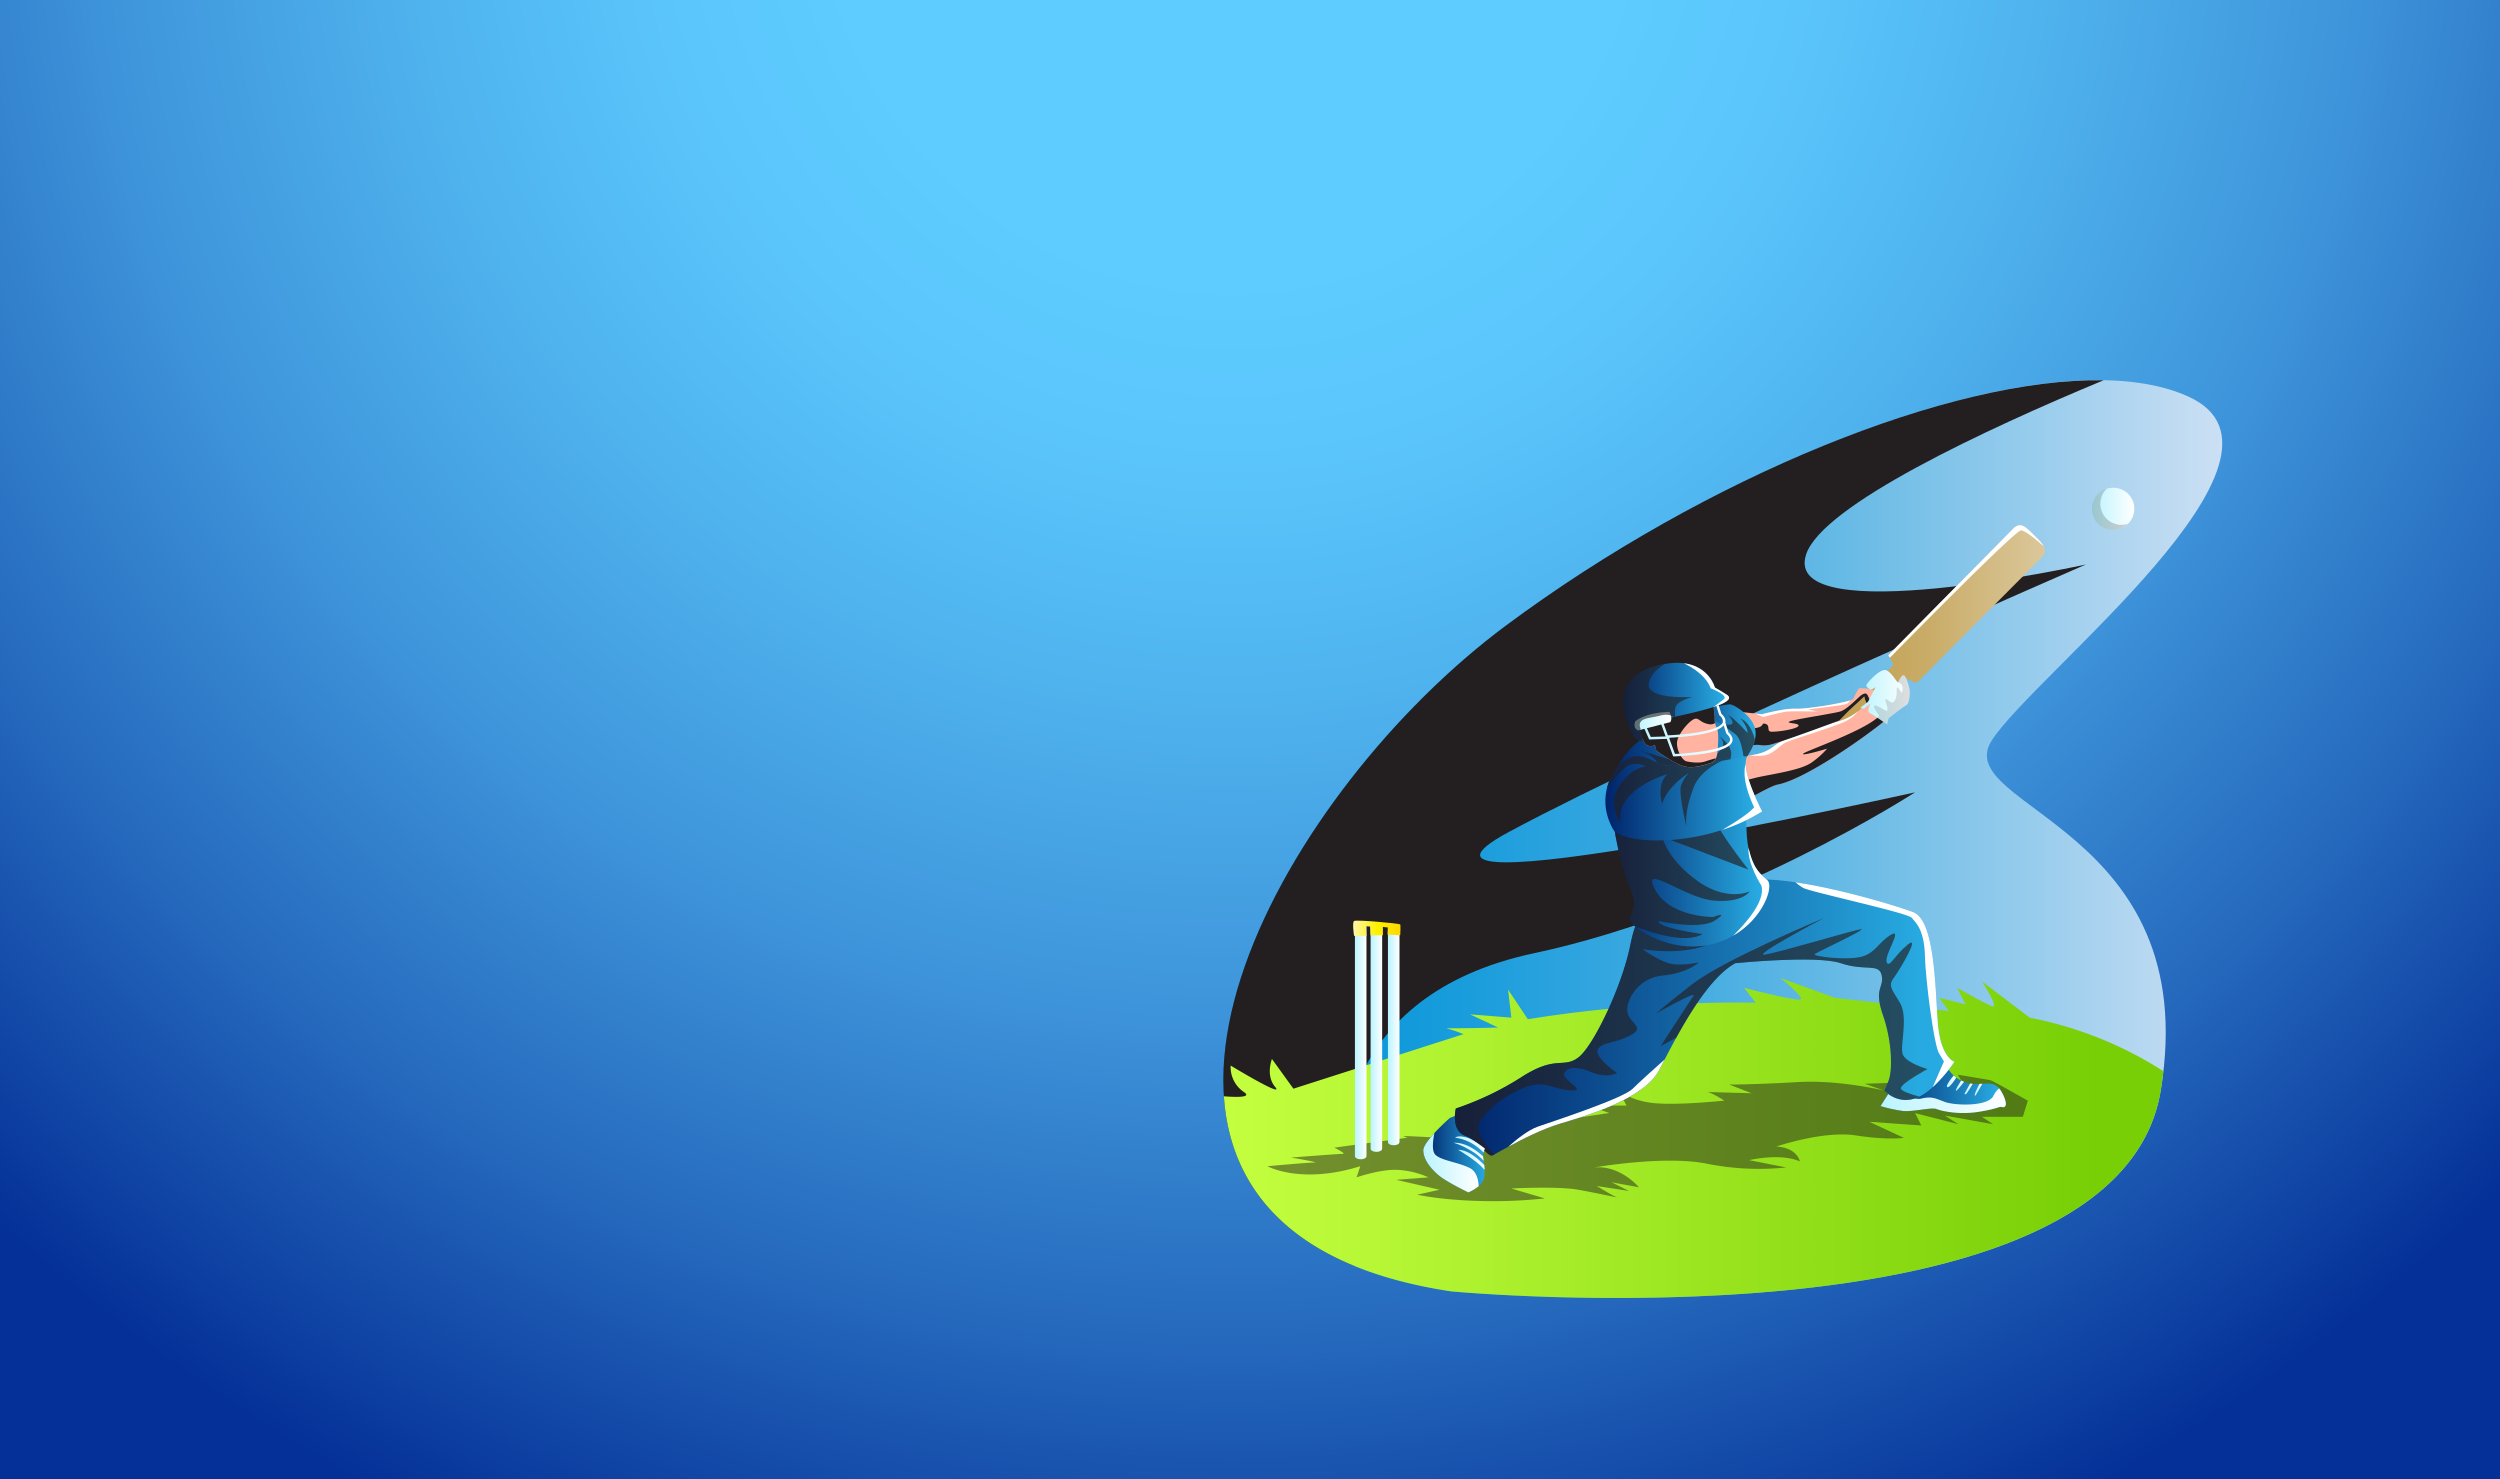 <svg xmlns="http://www.w3.org/2000/svg" xmlns:xlink="http://www.w3.org/1999/xlink" viewBox="0 0 1920 1136"><rect x="0" y="0" width="1920" height="1136" fill="#808080" stroke="none"/><defs><style>.cls-1{isolation:isolate;}.cls-2,.cls-3,.cls-4,.cls-5{mix-blend-mode:multiply;}.cls-2{fill:url(#radial-gradient);}.cls-3{fill:url(#radial-gradient-2);}.cls-4{fill:url(#radial-gradient-3);}.cls-5{fill:url(#radial-gradient-4);}.cls-6{fill:url(#linear-gradient);}.cls-21,.cls-24,.cls-31,.cls-42,.cls-7,.cls-9{fill:#231f20;}.cls-21,.cls-23,.cls-31,.cls-7,.cls-9{mix-blend-mode:overlay;}.cls-8{fill:url(#linear-gradient-2);}.cls-9{opacity:0.49;}.cls-10{fill:url(#linear-gradient-3);}.cls-11{fill:url(#linear-gradient-4);}.cls-12{fill:url(#linear-gradient-5);}.cls-13{fill:#ffb3a0;}.cls-14{fill:url(#linear-gradient-6);}.cls-15{fill:url(#linear-gradient-7);}.cls-16{fill:url(#linear-gradient-8);}.cls-17{fill:url(#linear-gradient-9);}.cls-18{fill:url(#linear-gradient-10);}.cls-19{fill:#fff;}.cls-20{fill:url(#linear-gradient-11);}.cls-21,.cls-23{opacity:0.66;}.cls-22{fill:url(#linear-gradient-12);}.cls-25{fill:url(#linear-gradient-13);}.cls-26{fill:url(#linear-gradient-14);}.cls-27{fill:url(#linear-gradient-15);}.cls-28{fill:url(#linear-gradient-16);}.cls-29{fill:url(#linear-gradient-17);}.cls-30{fill:url(#linear-gradient-18);}.cls-31{opacity:0.62;}.cls-32{mix-blend-mode:darken;opacity:0.15;}.cls-33{fill:url(#linear-gradient-19);}.cls-34{fill:url(#linear-gradient-20);}.cls-35{fill:url(#linear-gradient-21);}.cls-36{fill:url(#linear-gradient-22);}.cls-37{fill:url(#linear-gradient-23);}.cls-38{fill:url(#linear-gradient-24);}.cls-39{fill:url(#linear-gradient-25);}.cls-40{fill:url(#Yellow);}.cls-41{fill:url(#linear-gradient-26);}.cls-42{opacity:0.21;}</style><radialGradient id="radial-gradient" cx="945.94" cy="-93.54" r="1400.78" gradientTransform="translate(0 1.87)" gradientUnits="userSpaceOnUse"><stop offset="0.22" stop-color="#5eccff"/><stop offset="0.32" stop-color="#5ac5fb"/><stop offset="0.45" stop-color="#4fb3ee"/><stop offset="0.62" stop-color="#3e94da"/><stop offset="0.8" stop-color="#2569bd"/><stop offset="0.99" stop-color="#063399"/><stop offset="1" stop-color="#043097"/></radialGradient><radialGradient id="radial-gradient-2" cx="1620.74" cy="329.44" r="648.73" gradientTransform="matrix(1, 0, 0, 1, 0, 0)" xlink:href="#radial-gradient"/><radialGradient id="radial-gradient-3" cx="692.72" cy="-91.38" r="1266.66" gradientTransform="matrix(1, 0, 0, 1, 0, 0)" xlink:href="#radial-gradient"/><radialGradient id="radial-gradient-4" cx="1500.54" cy="862.91" r="78.2" gradientTransform="matrix(1, 0, 0, 1, 0, 0)" xlink:href="#radial-gradient"/><linearGradient id="linear-gradient" x1="939.51" y1="644.42" x2="1706.69" y2="644.42" gradientUnits="userSpaceOnUse"><stop offset="0" stop-color="#0093d8"/><stop offset="0.1" stop-color="#0796d9"/><stop offset="0.25" stop-color="#1b9ddc"/><stop offset="0.43" stop-color="#3ca9e0"/><stop offset="0.63" stop-color="#69bbe6"/><stop offset="0.85" stop-color="#a2d0ee"/><stop offset="1" stop-color="#cce0f4"/></linearGradient><linearGradient id="linear-gradient-2" x1="939.94" y1="874" x2="1661.5" y2="874" gradientUnits="userSpaceOnUse"><stop offset="0" stop-color="#c4ff3f"/><stop offset="0.93" stop-color="#78cf06"/></linearGradient><linearGradient id="linear-gradient-3" x1="1444.24" y1="836.15" x2="1540.48" y2="836.15" gradientUnits="userSpaceOnUse"><stop offset="0" stop-color="#00226a"/><stop offset="0.93" stop-color="#27aae1"/></linearGradient><linearGradient id="linear-gradient-4" x1="1093.06" y1="885.59" x2="1144.3" y2="885.59" xlink:href="#linear-gradient-3"/><linearGradient id="linear-gradient-5" x1="1392.58" y1="492.21" x2="1570.56" y2="492.21" gradientUnits="userSpaceOnUse"><stop offset="0" stop-color="#be9c48"/><stop offset="0.5" stop-color="#c9ac68"/><stop offset="1" stop-color="#dbc79a"/></linearGradient><linearGradient id="linear-gradient-6" x1="1502.05" y1="833.78" x2="1508.41" y2="833.78" gradientUnits="userSpaceOnUse"><stop offset="0" stop-color="#baf4ff"/><stop offset="1" stop-color="#fff"/></linearGradient><linearGradient id="linear-gradient-7" x1="1495.24" y1="830.47" x2="1502.42" y2="830.47" xlink:href="#linear-gradient-6"/><linearGradient id="linear-gradient-8" x1="1508.8" y1="836.3" x2="1515.05" y2="836.3" xlink:href="#linear-gradient-6"/><linearGradient id="linear-gradient-9" x1="1444.24" y1="845.32" x2="1540.48" y2="845.32" xlink:href="#linear-gradient-6"/><linearGradient id="linear-gradient-10" x1="1516.56" y1="836.88" x2="1522.43" y2="836.88" xlink:href="#linear-gradient-6"/><linearGradient id="linear-gradient-11" x1="1117.34" y1="781.43" x2="1500.97" y2="781.43" xlink:href="#linear-gradient-3"/><linearGradient id="linear-gradient-12" x1="1291.2" y1="561.2" x2="1348.34" y2="561.2" xlink:href="#linear-gradient-3"/><linearGradient id="linear-gradient-13" x1="1237.25" y1="639.13" x2="1358.83" y2="639.13" xlink:href="#linear-gradient-3"/><linearGradient id="linear-gradient-14" x1="1232.9" y1="613.05" x2="1353.36" y2="613.05" xlink:href="#linear-gradient-3"/><linearGradient id="linear-gradient-15" x1="1428.72" y1="535.42" x2="1466.64" y2="535.42" xlink:href="#linear-gradient-6"/><linearGradient id="linear-gradient-16" x1="1260.52" y1="559.56" x2="1330.61" y2="559.56" xlink:href="#linear-gradient-6"/><linearGradient id="linear-gradient-17" x1="1246.96" y1="539.05" x2="1327.91" y2="539.05" xlink:href="#linear-gradient-3"/><linearGradient id="linear-gradient-18" x1="1255.32" y1="553.82" x2="1283.58" y2="553.82" xlink:href="#linear-gradient-6"/><linearGradient id="linear-gradient-19" x1="1116.34" y1="884.54" x2="1139.45" y2="884.54" xlink:href="#linear-gradient-6"/><linearGradient id="linear-gradient-20" x1="1119.83" y1="890.73" x2="1140.18" y2="890.73" xlink:href="#linear-gradient-6"/><linearGradient id="linear-gradient-21" x1="1093.06" y1="892.96" x2="1135.59" y2="892.96" xlink:href="#linear-gradient-6"/><linearGradient id="linear-gradient-22" x1="1117.61" y1="878.94" x2="1140.44" y2="878.94" xlink:href="#linear-gradient-6"/><linearGradient id="linear-gradient-23" x1="1065.94" y1="795.23" x2="1074.81" y2="795.23" xlink:href="#linear-gradient-6"/><linearGradient id="linear-gradient-24" x1="1040.58" y1="799.98" x2="1049.45" y2="799.98" xlink:href="#linear-gradient-6"/><linearGradient id="linear-gradient-25" x1="1052.62" y1="797.44" x2="1061.5" y2="797.44" xlink:href="#linear-gradient-6"/><linearGradient id="Yellow" x1="1039.2" y1="712.91" x2="1075.58" y2="712.91" gradientUnits="userSpaceOnUse"><stop offset="0" stop-color="#fff7a9"/><stop offset="0.5" stop-color="#fff100"/><stop offset="1" stop-color="gold"/></linearGradient><linearGradient id="linear-gradient-26" x1="1606.76" y1="390.72" x2="1639.1" y2="390.72" gradientTransform="translate(1748.64 -1273.84) rotate(80.78)" xlink:href="#linear-gradient-6"/></defs><g class="cls-1"><g id="BG"><rect class="cls-2" width="1920" height="1136"/><path class="cls-3" d="M1383.12,610.09C1368.63,626.9,1357.9,646.64,1347,666c-10.13,17.9-30.32,35.7-3.5,45,17.91,6.19,56.71-12,77.15-12.93,55-2.55,111.17,14,154.93,47.71,7.73,5.95,15.36,12.77,18.85,21.88,2.59,6.79,2.65,14.27,2.15,21.52a153.3,153.3,0,0,1-24.27,72.63C1673.63,866,1817.51,887.7,1892,964c9.3,9.53,18.7,18.8,28,28.06V382S1621,334,1383.12,610.09Z"/><path class="cls-4" d="M1284.82,1015.71l107.53-60.45c49.58-27.91-50.2-34.28-67.27-31C1139.5,959.59,908,926.75,771,785.85c-83.14-85.5-123.64-205.6-132.58-324.52-8.21-109.16,6.42-221.06,29.34-327.74C672.27,112.6,697.57,0,720.57,0H0V896.08C34.05,965.3,76.73,1026.47,124,1093c11.64,16.33,24.25,29.4,37.63,43h881.79s116.39-50,164.44-77Z"/><path class="cls-5" d="M1438,912a51.79,51.79,0,0,1-4.63,4.73c11.16-1.37,22.37-2.64,33.63-3.73,25-3,47-11,70-21a94.19,94.19,0,0,0,32.71-25.08C1531.39,870.15,1494.15,882,1458,896,1450,899,1443,905,1438,912Z"/><rect class="cls-2" width="1920" height="1136"/></g><g id="MAIN_OBJECT" data-name="MAIN OBJECT"><path class="cls-6" d="M1114.57,991.78s511.61,48.43,544.9-154.39-163-217.37-129.74-268.83,250.83-218.56,150.94-264-336,36.33-523.72,175.58S800,944.54,1114.57,991.78Z"/><path class="cls-7" d="M1031.38,886.21s-5.7-121.73,146.46-154.07S1470.76,608.5,1470.76,608.5s-435.57,97-311.94,30.44S1602,433.51,1602,433.51s-234,51.36-214.94-7.6c12.17-37.71,138.35-96.42,228.46-133.85-117.16-2-304.24,73.6-458.58,188.11-170.69,126.64-326.15,407-116.28,492.27Z"/><path class="cls-8" d="M1558.89,781.59l-36.77-27.89s14,21.55,7.61,19-26.63-14-26.63-14l6.34,12.68-20.29-5.07,7.61,10.14-87.5-10.14-41.84-15.22s19,15.22,15.21,16.49-43.11-8.88-43.11-8.88l8.88,11.41s-82.43-2.53-175,12.68L1158.19,760l2.53,21.55-31.7-2.53,21.56,10.14s-27.46.71-39.88.54a113.84,113.84,0,0,1,13.25,4.53L993.34,836.12,976.86,813.3s-5.07,12.68,2.53,21.55-34.23-16.48-34.23-16.48a23,23,0,0,0,10.14,20.29c6.18,4.12-4.38,4.14-15.36,3.3,4.94,73.24,54.52,131.78,174.63,149.82,0,0,511.61,48.43,544.9-154.39.83-5,1.48-9.92,2-14.73A294.19,294.19,0,0,0,1558.89,781.59Z"/><path class="cls-9" d="M1432.09,832.32l15.09,5.28s-34.43-8.45-66.77-6.55-52.3,1.9-52.3,1.9l17.12,6.66s-37.09-1-34.24-1,13.31,6.65,13.31,6.65-35.18,3.81-54.21,1.91-27.58-10.47-27.58-10.47l6.66,12.37h-29.48l16.17,5.7s-125.54,19-129.34,19-31.39-1.9-28.54-1l2.86,1-56.11,7.61s9.51,4.76,6.65,4.76-39.94,2.85-39.94,2.85,22.83,3.81,18.07,3.81-36.14,2.85-36.14,2.85,25.68,14.26,71.33,0l-2.85,8.56s19-6.66,32.33-5.71a66.48,66.48,0,0,1,22.83,5.71l-24.73,1.9,33.28,7.61-17.11,3.8s16.16,3.81,45.65,4.76a372.2,372.2,0,0,0,52.3-1.9l-25.68-7.61s35.19-1.91,51.36.95,32.34,6.66,29.48,5.7-15.21-8.56-15.21-8.56l24.72,3.81-13.31-6.66,20.92,3.81s-14.26-17.12-34.24-15.22c0,0,54.21-9.51,86.55-2.85a203.73,203.73,0,0,0,60.87,2.85L1343.32,891s23.78-5.7,39,.95c0,0-1.91-10.46-18.07-11.41,0,0,36.14-12.36,60.86-8.56s37.09,1.9,37.09,1.9l-26.63-12.36,40,2.85-4.76-9.51,33.29,8.56-10.46-6.65,37.09,6.65-8.56-5.7h31.38l3.81-12.37s-26.63-15.21-28.53-15.69-25.21-4.28-25.21-4.28l2.59,4.5Z"/><path class="cls-10" d="M1483.43,817.77l12.06,1.51s3,8.29,14.32,12.06,21.1-3.77,27.13,6.78,3,12.81.75,12.06-3.77,1.51-18.84,3.77-27.88-.76-31.65-2.26-18.09,2.26-25.63,1.5a109.3,109.3,0,0,1-17.33-3.76l12.06-18.84s-9-15.08,3.77-12.82A67.17,67.17,0,0,0,1483.43,817.77Z"/><path class="cls-11" d="M1144.3,875.8s-6,7.54-5.27,12.81,2.26,12.82,0,18.09-11.31,9-11.31,9-17.33-8.29-23.36-13.56-11.3-12.06-11.3-18.84,20.43-24.71,20.43-24.71a94.36,94.36,0,0,1,9-3.17C1125.46,854.7,1144.3,875.8,1144.3,875.8Z"/><path class="cls-12" d="M1546.1,406.05l-95.94,97.21a36,36,0,0,1,3.85,7.47l-59.75,60.45a5.8,5.8,0,0,0,8.25,8.16l59.16-59.86a47.08,47.08,0,0,0,10.36,5l96.2-96.58c5.43-5.49.38-10.53-5.11-16l-2.25-2.22C1555.38,404.31,1551.53,400.56,1546.1,406.05Z"/><path class="cls-13" d="M1329.77,546.21c1-.24,23.3,2.38,23.3,2.38s17.6-4.76,26.16-4.28,42.79-5.23,44-7.61,3.81-7.84,4.76-8.08,8.32.24,10.22,1-.24,10.22-.24,10.22-3.09,2.38-4.51,0a13.22,13.22,0,0,1-1.67-5L1419.65,546l-7.14,7.37s-47.55,17.84-54,18.79-6.42-.48-10.46,0-12.13,2.38-12.13,2.38Z"/><path class="cls-14" d="M1508.41,830.82c-.79-.31-1.54-.63-2.25-1-1.68,2.66-4.71,7.63-4,7.86S1506.58,833.22,1508.41,830.82Z"/><path class="cls-15" d="M1502.42,827.58a22.55,22.55,0,0,1-2-1.6c-2.66,3.29-6.18,8-5,8.87C1496.91,835.8,1500.63,830.39,1502.42,827.58Z"/><path class="cls-16" d="M1510.71,839.29c1-1.4,3-4.67,4.34-6.91-.65-.06-1.31-.14-2-.25l-4.28,7.79S1509.12,841.51,1510.71,839.29Z"/><path class="cls-17" d="M1535.33,835.87a15.62,15.62,0,0,0-4.33,5.64c-4.13,8.56-29.8,7.61-37.41,4.75s-10.15-4.43-18.07-2.53c-5.25,1.26-16.19-3.74-23-7.26l-8.29,13a109.3,109.3,0,0,0,17.33,3.76c7.54.76,21.86-3,25.63-1.5s16.58,4.52,31.65,2.26,16.58-4.52,18.84-3.77,5.28-1.51-.75-12.06A14.63,14.63,0,0,0,1535.33,835.87Z"/><path class="cls-18" d="M1517.36,841.19l5.07-8.87-2.19.12C1518.31,836.15,1515.05,842.81,1517.36,841.19Z"/><path class="cls-13" d="M1324.78,624.2s33-20.23,40.44-21.64c23.75-4.52,79.1-45.09,87.8-53.8l-16.61-11.86s-9.49,12.66-22.94,16.61-40.34,11.08-51.42,19.78-23.73,6.33-34.81,8.7S1324.78,624.2,1324.78,624.2Z"/><path class="cls-19" d="M1356,580c6.34-1.58,11.1-7.6,15.54-9.82s39.94-12.68,47.55-17.12a26.41,26.41,0,0,0,7.88-6.78,41.17,41.17,0,0,1-13.5,7.26c-13.45,4-40.34,11.08-51.42,19.78-5.87,4.62-12.2,6.11-18.49,6.85C1348,580.54,1353,580.73,1356,580Z"/><path class="cls-19" d="M1334.2,581a60.41,60.41,0,0,0-7,1c-8.29,1.78-5.54,24.58-3.64,35.9Z"/><path class="cls-19" d="M1354.26,550.73s14.27-4,18.78-4.28,22.83,0,22.83,0l-7.37-1.66s23.54-2.62,28.29-3.81a5.23,5.23,0,0,0,4-3.06c-8.17,2.69-34.22,6.8-41.53,6.39-8.56-.48-26.16,4.28-26.16,4.28L1348,548Z"/><path class="cls-19" d="M1332.39,547.16l1.85-.64a42.14,42.14,0,0,0-4.47-.31l1.09,5Z"/><path class="cls-7" d="M1444.37,548.59c-8.56,11.41-57.06,27.82-59.44,30.19s18.31-3.8,18.31-3.8a66.85,66.85,0,0,1-12.36,10.94c-7.14,4.75-22.35,7.37-37.09,10.22-7.88,1.53-21.18,5.36-31.87,8.6a169.82,169.82,0,0,0,2.86,19.46s33-20.23,40.44-21.64c23.75-4.52,79.1-45.09,87.8-53.8l-5.3-3.78A22,22,0,0,0,1444.37,548.59Z"/><path class="cls-20" d="M1268.92,702.6c-3.16,1-10.55-8.44-16.87,23.2s-28.48,78.05-40.09,86.49-16.87-2.11-43.24,14.77a228.74,228.74,0,0,1-50.63,24.26s-4.22,16.87,7.38,21.09,16.88,16.88,21.1,14.77,30.59-17.93,51.68-24.26,64.34-19,76-41.14,34.09-68.32,58.35-82c0,0,62.17-6.33,81.15,0s29.26-.24,31.37,9.26-6.33,9.49,1,30.58,7.38,43.25,4.22,50.63l-3.16,7.38s10.54,11.61,25.31,5.28S1501,815.45,1501,815.45s-10.55-3.16-12.66-29.53-2.11-79.11-19-85.43-93.88-29.54-126.58-24.26S1268.92,702.6,1268.92,702.6Z"/><path class="cls-21" d="M1136,863.38c3.8-9.51,18.38-21.55,34.24-27.89s20.92.63,35.5,1.9-5.71-7.61-4.44-12.68,8.88-6.34,20.93-1.27,19.65.63,19.65.63-18.39-12.68-14.58-18.38,11.41-3.81,24.09-10.15,1.27-8.87-1.27-17.12,7-27.26,26.63-29.16,27.9-10.15,27.9-10.15-11.41,2.54-20.29,1.27S1261.53,729,1261.53,729s25.37,4.44,45.65-1.9c14.35-4.49,37.24-34,49-51.58a75.26,75.26,0,0,0-13.41.74c-32.69,5.27-73.83,26.37-73.83,26.37-3.16,1-10.55-8.44-16.87,23.2s-28.48,78.05-40.09,86.49-16.87-2.11-43.24,14.77a228.74,228.74,0,0,1-50.63,24.26s-4.22,16.87,7.38,21.09,16.88,16.88,21.1,14.77l1.14-.6C1142.41,881.09,1133.25,870.25,1136,863.38Z"/><path class="cls-7" d="M1434.62,534.56c-.95-2.38-2.37-2.38-4.75-.95s-10.94,11.18-16.64,12.84-35,5.94-38.76,7.61,8.32,1,6.66,3.56-17.83,4.76-21.16,4.28-.24-4.75-4-5.94-.48,1.9-7.14,3.09c-4,.71-11.31-.88-16.69-2.17l3.85,17.63s8.09-1.91,12.13-2.38,4,1,10.46,0,54-18.79,54-18.79l7.14-7.37,12.12-11.17a13.22,13.22,0,0,0,1.67,5c1.42,2.38,4.51,0,4.51,0l0-.16A15.24,15.24,0,0,1,1434.62,534.56Z"/><path class="cls-22" d="M1328.7,540.9c2.11,0,15.83,7.38,19,17.93s-6.33,22.68-6.33,22.68-52.21-11.6-50.1-11.08,7.38-17.4,13.71-22.67S1328.7,540.9,1328.7,540.9Z"/><g class="cls-23"><path class="cls-24" d="M1291.26,570.43s0,0,0,0S1291.18,570.41,1291.26,570.43Z"/><path class="cls-24" d="M1347.76,568.13c-1.6-6.26-4.79-13.65-11.09-16.37,0,0,5.7,6.34,5.39,11.09,0,0-10.46-11.72-14.9-13.63,0,0,6.51,6.7,1.58,7.29-4,.49-22.09-1.27-28.83-2-4,7.09-7.1,16.14-8.62,15.87,2,.39,50.07,11.08,50.07,11.08A38.85,38.85,0,0,0,1347.76,568.13Z"/></g><path class="cls-25" d="M1263.65,565.48s-27.43,16.87-26.37,45.35,8.44,57,15.82,73.83-7.38,17.94,2.11,26.37,38,23.21,67.5,11.61,40.09-41.14,34.81-46.41-10.55-7.39-14.77-25.32,2.11-79.1-10.54-87.54S1309,540.16,1263.65,565.48Z"/><path class="cls-21" d="M1255.21,711l.42.36c15.68,6.16,39.38,13.24,52,6,0,0-35.19-4.76-33.76-10,0,0,31.86,7.14,43.27-.47s-1.45-2.61-1.45-2.61-33.26.23-44.67-21.17,22.82,6.66,45.17,8.56,27.58-7.13,27.58-7.13-17.59,8.56-40.89-8.56-26.16-33.29-26.16-33.29l66.1,25.2s-25.2-31.86-26.63-40.89,14.3-39.9,13.31-49c-.57-5.26-5.43-9.85-9.42-12.78,2.58,2.27,4.65,5.54,2.29,9.45-4.6,7.62-21.87,14.27-29,11.89s-33.76-10-33.76-10,13.32,4.27,13.32,10.93c0,3.64-16.89,4.58-32.21,4.68a43.39,43.39,0,0,0-3.46,18.57c1,28.48,8.44,57,15.82,73.83S1245.72,702.6,1255.21,711Z"/><path class="cls-26" d="M1244.73,586.31c-3.45,2.85-20.6,23.46-6.08,50.27,6.76,12.48,69.61,15,114.71-13.44,0,0-17.63-33-11.3-42.53,0,0-54.36,11.67-67,6.14S1256.6,576.56,1244.73,586.31Z"/><path class="cls-21" d="M1250.44,587.9c6.66-3.17,13.31.63,13.31.63s-11.09,1-20.28,15.22,1,28.53,1,28.53c-4.12-26.63,36.14-37.72,36.14-37.72-8.56,7.6-4.13,22.82-4.13,22.82,4.44-14.26,20.61-23.77,20.61-23.77a26.17,26.17,0,0,0-6,9.51c-2.22,6,4.12,32,4.12,32s-2.22-10.14,5.39-30.11c3.86-10.15,13.45-16.68,22-20.74-16.92,2.86-39.87,5.82-47.53,2.47-12.66-5.54-18.44-10.19-30.31-.44-1.91,1.58-8,8.61-10.63,19.13C1239.29,598.59,1246.49,589.78,1250.44,587.9Z"/><path class="cls-27" d="M1434.59,539.07s2.94-5.65,4.81-9.42a12.79,12.79,0,0,1,5.07-5.38s-6.41,6.73-8.81,4.84-3.2-2.15-1.07-4.84,9.35-10.22,13.35-9.68,8.82,9.41,9.62,9.41,2.13-5.38,4.27-5.38,4.81,9.69,4.81,12.38,0,9.15-2.94,10.76-13.35,10-13.35,10l-1.07,4.58s-9.88-7-13.09-8.61.54-6.73-.26-6.73-4.54,3.5-4.54,3.5l-2.67-1.08Z"/><path class="cls-13" d="M1315.86,541.22l1.05,9.49a15.84,15.84,0,0,0,1.59,8.44c2.1,3.69.52,17.93.52,17.93s0,7.38-5.27,9-14.24,4.75-21.62,2.11-20-11.6-20-11.6l-1.06-4.22s-5.8,2.64-8.44-2.63-9-14.24-3.69-15.83l5.28-1.58s-6.33-13.18,2.11-23.2,15.72-10,30-9.51S1310.58,529.09,1315.86,541.22Z"/><path class="cls-7" d="M1309.8,584.73c-4.75,1.66-11.17.71-14.5,0s-7.61-8.08-7.37-14.27,8.79-16.16,12.84-18.07,4.28,2.62,11.88,3.81a5.84,5.84,0,0,0,4.49-.92,18,18,0,0,1-.23-4.57l-1.05-9.49c-5.28-12.13-5.37-21.11-19.61-21.64s-21.52-.51-30,9.51-2.11,23.2-2.11,23.2l-5.28,1.58c-5.27,1.59,1.06,10.55,3.69,15.83s8.44,2.63,8.44,2.63l1.06,4.22s12.65,9,20,11.6,16.34-.52,21.62-2.11a6.58,6.58,0,0,0,4-3.68C1315.58,582.94,1312.47,583.8,1309.8,584.73Z"/><path class="cls-28" d="M1327.43,562.37l-2.38-7.64c.44-2.09-.59-4.31-3.07-6.63l-3.08-9.9-1.81.56,3.23,10.4.19.17a8.51,8.51,0,0,1,2.59,3.53l0,1.92c-2.62,7-30.69,9.51-42.19,9.93l-4.5-12.36-1.79.66,4.58,12.58-11.4.37-5.53-12.42-1.73.78,6,13.59,13.55-.45,4.91,13.47.69,0c4.19-.13,41.06-1.57,44.61-11.21C1331.16,567.41,1330.19,565,1327.43,562.37Zm1.12,6.62c-2.57,7-30.68,9.57-42.19,10l-4.23-11.58h0l0-.84c8.07-.37,35.33-2.14,41.67-9.47l2,6.28.19.17C1328.24,565.62,1329.11,567.45,1328.55,569Z"/><path class="cls-29" d="M1326.84,534c-.87-.75-9.83-6-9.83-6s-7.45-28.61-48.5-15.53c-39.15,13.31-13,54.21-13,54.21s5.07,4.44,5.71,1.27-3.17-7-.32-10.78S1337.62,543.2,1326.84,534Z"/><path class="cls-30" d="M1282.22,546.69c1.52,3.18,1.85,5.88.55,7.92L1258.05,561c-2.49-1.11-3.4-3.32-2.22-7C1255.83,554,1262.64,547.32,1282.22,546.69Z"/><path class="cls-31" d="M1259.9,559.49a6.86,6.86,0,0,1-.58-3.29c1-5.07,7.6-4.44,15.85-6.66,5.41-1.46,8.76,0,10.43,1.1l.94-.21a24.4,24.4,0,0,1,0-6.28c.63-6,13.31-8.88,13.31-8.88s-34.87,2.22-33.6-9.82c.73-6.9,7-12.22,12.33-15.53a78.93,78.93,0,0,0-10.11,2.53c-39.15,13.31-13,54.21-13,54.21s5.07,4.44,5.71,1.27C1261.72,565.41,1259.43,562.49,1259.9,559.49Z"/><path class="cls-19" d="M1326.84,534c-.87-.75-9.83-6-9.83-6s-4.24-16.24-23.9-18.65c8.25,4,17.28,10.19,20.73,19.29,0,0,14.27,5.39,9.83,8.56-1.8,1.28-4.81,3.57-7.74,5.82C1324.93,540.07,1330.33,537,1326.84,534Z"/><path class="cls-13" d="M1325.49,544.79"/><g class="cls-32"><path class="cls-24" d="M1457.07,523.61a.64.64,0,0,0,.49.39C1457.46,524,1457.29,523.86,1457.07,523.61Z"/><path class="cls-24" d="M1461.83,518.62c-2.14,0-3.47,5.38-4.27,5.38,2.15.2,4.35,2.48,3.62,6.12s-.48,1.69-3.13-1.46-.24,4.85-2.4,8.49-2.65,2.91-6.26.24.48,4.61.24,7.53-4.34-1.7-8.91-2.92,2.41,7.28,2.41,7.28l-1,2.12c3.54,2.37,7.11,4.89,7.11,4.89l1.07-4.58s10.41-8.34,13.35-10,2.94-8.07,2.94-10.76S1464,518.62,1461.83,518.62Z"/></g><path class="cls-19" d="M1342.83,651.19c-.94,12.22,10,29.12,10,29.12,3.21,12.1-13.3,30.06-21.81,38.33,23.17-13.29,31.25-37.67,26.5-42.41C1352.28,671,1347,668.85,1342.83,651.19Z"/><path class="cls-19" d="M1322.63,637.37a138.33,138.33,0,0,0,30.73-14.23s-12.73-23.87-12.67-36.86c-1.84,6.62-1.28,17.12,6.44,33.64C1347.13,619.92,1344.53,624.65,1322.63,637.37Z"/><path class="cls-21" d="M1459.83,835.8c0-3.8,20.44-14.74,20.44-14.74s-16.64-4.75-19-11.41,4.76-28.53-2.37-39.94-8.56-13.32-4.28-19,20.92-33.76,10.46-25.2-14.27,18.55-16.17,13.32,12.84-26.63,3.33-20.93-11.41,13.32-21.88,16.65-39.46,0-36.61-1.9,41.84-20,35.19-19-63.25,18.07-73.71,19.5S1400.86,705,1400.86,705s-77.51,32.33-101.28,50.88S1272,778.27,1272,778.27s31.86-18.07,28.53-13.32-25.2,38.52-25.2,38.52l12-6.51c12.13-22.06,28.25-47.6,45.26-57.21,0,0,62.17-6.33,81.15,0s29.26-.24,31.37,9.26-6.33,9.49,1,30.58,7.38,43.25,4.22,50.63l-3.16,7.38s10.54,11.61,25.31,5.28c.5-.22,1-.45,1.5-.7C1467.22,840.34,1459.83,837.86,1459.83,835.8Z"/><path class="cls-19" d="M1253.93,836.12c-7.61,7.61-60.24,24.73-72.92,29.16-7.53,2.64-16.6,10-22.74,15.48,10.63-5.76,26.4-13.77,40-17.84,21.1-6.33,64.34-19,76-41.14,1.29-2.46,2.72-5.23,4.26-8.21C1269.77,821.36,1258.38,831.67,1253.93,836.12Z"/><path class="cls-19" d="M1488.31,785.92c-2.11-26.37-2.11-79.11-19-85.43-12.08-4.53-55-17.71-90.36-22.9a33.52,33.52,0,0,0,6.2,4.46c6.34,3.17,79.89,19,83.06,22.83s9.51,8.87,10.14,29.16,7,68.48,10.78,74.82l3.8,6.34-8.57,19.66A110.44,110.44,0,0,0,1501,815.45S1490.42,812.29,1488.31,785.92Z"/><path class="cls-33" d="M1139.45,891.45c-.15-1-.3-2-.42-2.84,0-.14,0-.29,0-.44-4.41-4.16-13.14-11-22.66-10.52C1116.34,877.65,1130.55,881.73,1139.45,891.45Z"/><path class="cls-34" d="M1140.18,898.43c0-1.22-.14-2.43-.28-3.63-4.12-4.36-12.24-11.76-20.07-11.76C1119.83,883,1134,891.14,1140.18,898.43Z"/><path class="cls-35" d="M1128.71,897c-8.88-4.44-21.88-5.71-26.32-10.15-3-3-1.83-11.35-.76-16.66-4.5,4.89-8.57,10.13-8.57,13.16,0,6.78,5.27,13.56,11.3,18.84s23.36,13.56,23.36,13.56a34.49,34.49,0,0,0,7.87-4.77C1135.43,906.32,1134.18,899.72,1128.71,897Z"/><path class="cls-36" d="M1117.61,873.84s11.46.57,21.72,11.28a18.1,18.1,0,0,1,1.11-3c-4.4-3.43-10.23-7.51-14.27-8.56C1118.88,871.63,1117.61,873.84,1117.61,873.84Z"/><path class="cls-37" d="M1074.81,877c0,3.39-8.87,3.39-8.87,0V710.9h8.87Z"/><path class="cls-38" d="M1049.45,887.79c0,3.38-8.87,3.38-8.87,0V709.63h8.87Z"/><path class="cls-39" d="M1061.5,882.09c0,3.38-8.88,3.38-8.88,0V710.27h8.88Z"/><path class="cls-40" d="M1049.45,718.75h-9.51s-1.66-10.23,0-11.42,35,1.91,35.43,2.62,0,8.32,0,8.32l-9.75-.48.24-5.46-3.81-.48v6.42h-9.51l-.23-6.66-3.33-.23Z"/><path class="cls-19" d="M1451.74,504.84s95.58-97.48,100.34-97.48c3.21,0,12.08,7.39,17.49,12.18-1.33-2.5-3.83-5-6.45-7.58l-2.25-2.22c-5.48-5.43-9.34-9.18-14.77-3.69l-95.94,97.21a21.69,21.69,0,0,1,1.16,1.84Z"/><circle class="cls-41" cx="1622.93" cy="390.72" r="16.17" transform="translate(977.29 1930.1) rotate(-80.78)"/><path class="cls-42" d="M1629.27,403.08A16.16,16.16,0,0,1,1618,375.31a16.17,16.17,0,1,0,16.16,27A16.27,16.27,0,0,1,1629.27,403.08Z"/></g></g></svg>